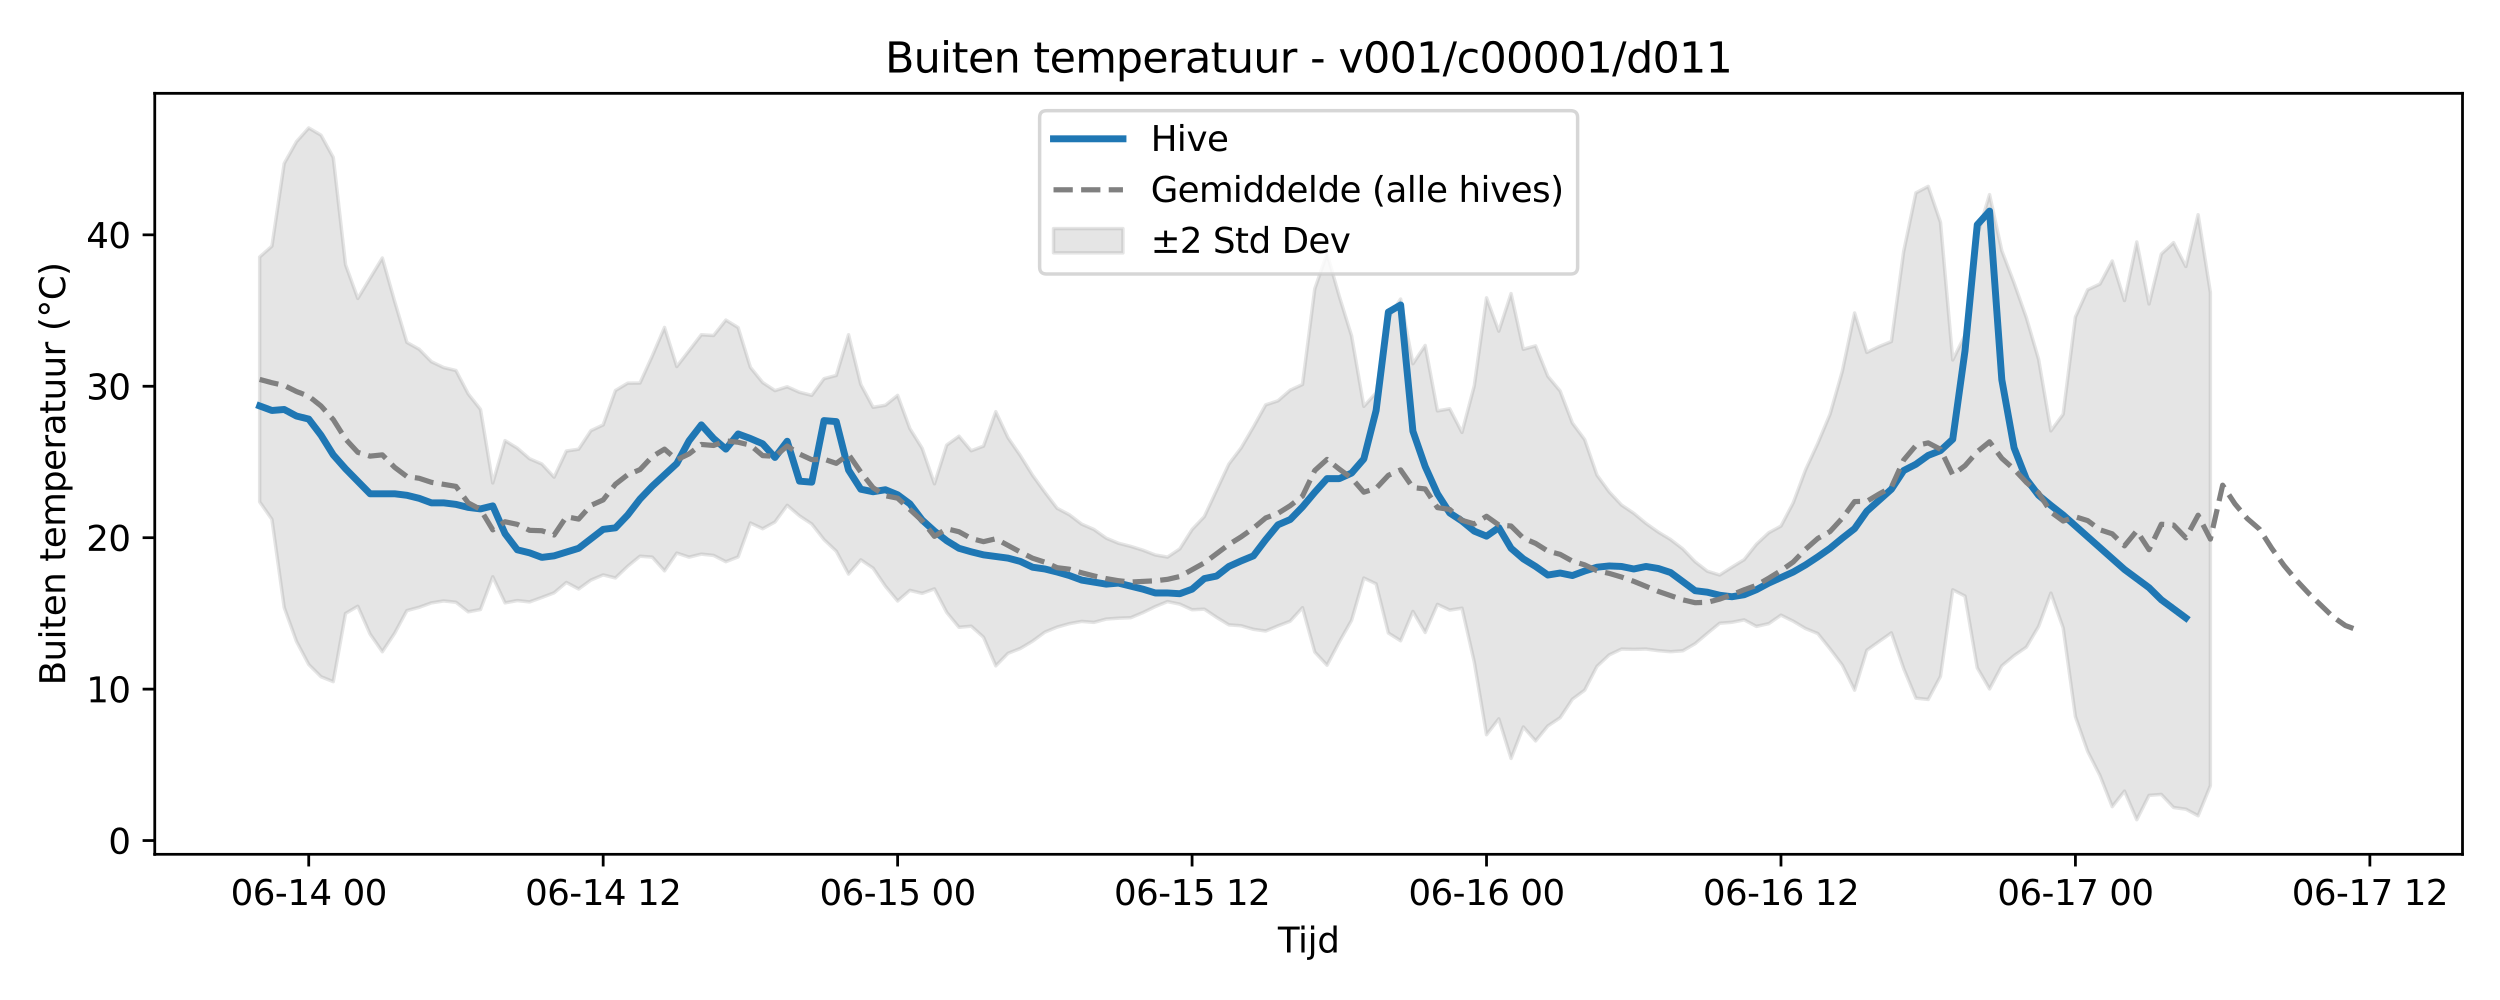 <?xml version="1.0" encoding="utf-8" standalone="no"?>
<!DOCTYPE svg PUBLIC "-//W3C//DTD SVG 1.1//EN"
  "http://www.w3.org/Graphics/SVG/1.1/DTD/svg11.dtd">
<svg xmlns:xlink="http://www.w3.org/1999/xlink" width="720pt" height="288pt" viewBox="0 0 720 288" xmlns="http://www.w3.org/2000/svg" version="1.1">
 <defs>
  <style type="text/css">*{stroke-linejoin: round; stroke-linecap: butt}</style>
 </defs>
 <g id="figure_1">
  <g id="patch_1">
   <path d="M 0 288 
L 720 288 
L 720 0 
L 0 0 
z
" style="fill: #ffffff"/>
  </g>
  <g id="axes_1">
   <g id="patch_2">
    <path d="M 44.57 246.04 
L 709.2 246.04 
L 709.2 26.88 
L 44.57 26.88 
z
" style="fill: #ffffff"/>
   </g>
   <g id="FillBetweenPolyCollection_1">
    <defs>
     <path id="m949ff7d2fa" d="M 74.78 -213.975 
L 74.78 -143.466 
L 78.314 -138.426 
L 81.847 -113.06 
L 85.381 -103.286 
L 88.914 -96.625 
L 92.447 -93.105 
L 95.981 -91.676 
L 99.514 -111.318 
L 103.048 -113.402 
L 106.581 -105.39 
L 110.114 -100.3 
L 113.648 -105.592 
L 117.181 -112.146 
L 120.714 -113.092 
L 124.248 -114.366 
L 127.781 -114.924 
L 131.315 -114.546 
L 134.848 -111.791 
L 138.381 -112.466 
L 141.915 -121.891 
L 145.448 -114.371 
L 148.982 -115.031 
L 152.515 -114.642 
L 156.048 -115.929 
L 159.582 -117.262 
L 163.115 -120.253 
L 166.649 -118.37 
L 170.182 -120.93 
L 173.715 -122.424 
L 177.249 -121.549 
L 180.782 -124.92 
L 184.315 -127.809 
L 187.849 -127.546 
L 191.382 -123.592 
L 194.916 -128.71 
L 198.449 -127.543 
L 201.982 -128.405 
L 205.516 -128.039 
L 209.049 -126.226 
L 212.583 -127.612 
L 216.116 -137.369 
L 219.649 -135.715 
L 223.183 -137.658 
L 226.716 -142.471 
L 230.249 -139.436 
L 233.783 -137.091 
L 237.316 -132.581 
L 240.85 -129.24 
L 244.383 -122.668 
L 247.916 -126.776 
L 251.45 -124.372 
L 254.983 -119.173 
L 258.517 -114.915 
L 262.05 -117.97 
L 265.583 -117.112 
L 269.117 -118.402 
L 272.65 -111.623 
L 276.183 -107.343 
L 279.717 -107.656 
L 283.25 -104.485 
L 286.784 -96.232 
L 290.317 -99.851 
L 293.85 -101.233 
L 297.384 -103.341 
L 300.917 -105.945 
L 304.451 -107.393 
L 307.984 -108.389 
L 311.517 -109.029 
L 315.051 -108.755 
L 318.584 -109.704 
L 322.118 -109.962 
L 325.651 -110.103 
L 329.184 -111.577 
L 332.718 -113.3 
L 336.251 -114.74 
L 339.784 -114.007 
L 343.318 -112.389 
L 346.851 -112.564 
L 350.385 -110.195 
L 353.918 -108.038 
L 357.451 -107.783 
L 360.985 -106.749 
L 364.518 -106.266 
L 368.052 -107.745 
L 371.585 -109.094 
L 375.118 -112.983 
L 378.652 -100.208 
L 382.185 -96.417 
L 385.718 -103.137 
L 389.252 -109.331 
L 392.785 -121.527 
L 396.319 -119.849 
L 399.852 -105.687 
L 403.385 -103.453 
L 406.919 -111.908 
L 410.452 -105.851 
L 413.986 -113.946 
L 417.519 -112.293 
L 421.052 -112.837 
L 424.586 -97.361 
L 428.119 -76.399 
L 431.652 -80.978 
L 435.186 -69.569 
L 438.719 -78.634 
L 442.253 -74.617 
L 445.786 -78.935 
L 449.319 -81.299 
L 452.853 -86.627 
L 456.386 -89.232 
L 459.92 -96.08 
L 463.453 -99.386 
L 466.986 -101.069 
L 470.52 -100.983 
L 474.053 -101.075 
L 477.587 -100.61 
L 481.12 -100.314 
L 484.653 -100.574 
L 488.187 -102.612 
L 491.72 -105.589 
L 495.253 -108.496 
L 498.787 -108.78 
L 502.32 -109.476 
L 505.854 -107.597 
L 509.387 -108.384 
L 512.92 -110.835 
L 516.454 -109.095 
L 519.987 -106.984 
L 523.521 -105.54 
L 527.054 -101.129 
L 530.587 -96.459 
L 534.121 -89.235 
L 537.654 -100.732 
L 541.187 -103.249 
L 544.721 -105.728 
L 548.254 -95.464 
L 551.788 -86.931 
L 555.321 -86.559 
L 558.854 -93.187 
L 562.388 -118.134 
L 565.921 -116.327 
L 569.455 -95.652 
L 572.988 -89.588 
L 576.521 -96.221 
L 580.055 -99.177 
L 583.588 -101.621 
L 587.121 -107.586 
L 590.655 -117.176 
L 594.188 -107.18 
L 597.722 -81.614 
L 601.255 -71.574 
L 604.788 -64.641 
L 608.322 -55.679 
L 611.855 -60.155 
L 615.389 -51.922 
L 618.922 -58.924 
L 622.455 -59.204 
L 625.989 -55.439 
L 629.522 -54.95 
L 633.056 -53.061 
L 636.589 -61.714 
L 636.589 -203.777 
L 636.589 -203.777 
L 633.056 -226.168 
L 629.522 -211.244 
L 625.989 -218.12 
L 622.455 -214.828 
L 618.922 -200.461 
L 615.389 -218.323 
L 611.855 -201.442 
L 608.322 -212.841 
L 604.788 -206.205 
L 601.255 -204.554 
L 597.722 -196.719 
L 594.188 -168.705 
L 590.655 -163.901 
L 587.121 -184.499 
L 583.588 -196.528 
L 580.055 -206.531 
L 576.521 -215.8 
L 572.988 -231.945 
L 569.455 -220.149 
L 565.921 -191.437 
L 562.388 -184.334 
L 558.854 -224.006 
L 555.321 -234.33 
L 551.788 -232.463 
L 548.254 -215.56 
L 544.721 -189.638 
L 541.187 -188.213 
L 537.654 -186.514 
L 534.121 -197.865 
L 530.587 -181.087 
L 527.054 -168.713 
L 523.521 -160.315 
L 519.987 -152.661 
L 516.454 -143.198 
L 512.92 -136.495 
L 509.387 -134.564 
L 505.854 -131.26 
L 502.32 -126.826 
L 498.787 -124.656 
L 495.253 -122.406 
L 491.72 -123.486 
L 488.187 -126.235 
L 484.653 -129.913 
L 481.12 -132.624 
L 477.587 -134.758 
L 474.053 -137.263 
L 470.52 -140.179 
L 466.986 -142.564 
L 463.453 -146.345 
L 459.92 -151.188 
L 456.386 -161.4 
L 452.853 -166.164 
L 449.319 -175.397 
L 445.786 -179.63 
L 442.253 -188.393 
L 438.719 -187.407 
L 435.186 -203.45 
L 431.652 -192.623 
L 428.119 -202.228 
L 424.586 -176.863 
L 421.052 -163.464 
L 417.519 -170.28 
L 413.986 -169.665 
L 410.452 -188.518 
L 406.919 -183.25 
L 403.385 -201.881 
L 399.852 -196.532 
L 396.319 -174.853 
L 392.785 -170.973 
L 389.252 -191.268 
L 385.718 -202.654 
L 382.185 -214.961 
L 378.652 -204.794 
L 375.118 -177.274 
L 371.585 -175.639 
L 368.052 -172.564 
L 364.518 -171.405 
L 360.985 -165.046 
L 357.451 -159.006 
L 353.918 -154.348 
L 350.385 -146.812 
L 346.851 -139.231 
L 343.318 -135.502 
L 339.784 -129.917 
L 336.251 -127.564 
L 332.718 -128.173 
L 329.184 -129.543 
L 325.651 -130.644 
L 322.118 -131.553 
L 318.584 -133.016 
L 315.051 -135.522 
L 311.517 -137.055 
L 307.984 -139.75 
L 304.451 -141.619 
L 300.917 -146.245 
L 297.384 -151.133 
L 293.85 -156.813 
L 290.317 -161.933 
L 286.784 -169.436 
L 283.25 -159.521 
L 279.717 -158.178 
L 276.183 -162.374 
L 272.65 -159.818 
L 269.117 -148.664 
L 265.583 -158.898 
L 262.05 -164.562 
L 258.517 -174.138 
L 254.983 -171.291 
L 251.45 -170.703 
L 247.916 -177.271 
L 244.383 -191.596 
L 240.85 -179.874 
L 237.316 -178.942 
L 233.783 -174.141 
L 230.249 -175.036 
L 226.716 -176.611 
L 223.183 -175.506 
L 219.649 -177.843 
L 216.116 -182.211 
L 212.583 -193.651 
L 209.049 -195.826 
L 205.516 -191.376 
L 201.982 -191.591 
L 198.449 -187.012 
L 194.916 -182.439 
L 191.382 -193.701 
L 187.849 -185.472 
L 184.315 -177.692 
L 180.782 -177.652 
L 177.249 -175.537 
L 173.715 -165.631 
L 170.182 -163.969 
L 166.649 -158.637 
L 163.115 -158.104 
L 159.582 -150.579 
L 156.048 -154.37 
L 152.515 -155.886 
L 148.982 -158.944 
L 145.448 -161.1 
L 141.915 -148.906 
L 138.381 -170.107 
L 134.848 -174.562 
L 131.315 -181.298 
L 127.781 -182.145 
L 124.248 -183.825 
L 120.714 -187.424 
L 117.181 -189.388 
L 113.648 -201.237 
L 110.114 -213.698 
L 106.581 -207.878 
L 103.048 -202.049 
L 99.514 -211.79 
L 95.981 -242.65 
L 92.447 -249.072 
L 88.914 -251.158 
L 85.381 -247.197 
L 81.847 -240.912 
L 78.314 -217.125 
L 74.78 -213.975 
z
" style="stroke: #808080; stroke-opacity: 0.2"/>
    </defs>
    <g clip-path="url(#p1e2f0cadd8)">
     <use xlink:href="#m949ff7d2fa" x="0" y="288" style="fill: #808080; fill-opacity: 0.2; stroke: #808080; stroke-opacity: 0.2"/>
    </g>
   </g>
   <g id="matplotlib.axis_1">
    <g id="xtick_1">
     <g id="line2d_1">
      <defs>
       <path id="m4bfdae85d5" d="M 0 0 
L 0 3.5 
" style="stroke: #000000; stroke-width: 0.8"/>
      </defs>
      <g>
       <use xlink:href="#m4bfdae85d5" x="88.914" y="246.04" style="stroke: #000000; stroke-width: 0.8"/>
      </g>
     </g>
     <g id="text_1">
      <!-- 06-14 00 -->
      <g transform="translate(66.434 260.638) scale(0.1 -0.1)">
       <defs>
        <path id="DejaVuSans-30" d="M 2034 4250 
Q 1547 4250 1301 3770 
Q 1056 3291 1056 2328 
Q 1056 1369 1301 889 
Q 1547 409 2034 409 
Q 2525 409 2770 889 
Q 3016 1369 3016 2328 
Q 3016 3291 2770 3770 
Q 2525 4250 2034 4250 
z
M 2034 4750 
Q 2819 4750 3233 4129 
Q 3647 3509 3647 2328 
Q 3647 1150 3233 529 
Q 2819 -91 2034 -91 
Q 1250 -91 836 529 
Q 422 1150 422 2328 
Q 422 3509 836 4129 
Q 1250 4750 2034 4750 
z
" transform="scale(0.016)"/>
        <path id="DejaVuSans-36" d="M 2113 2584 
Q 1688 2584 1439 2293 
Q 1191 2003 1191 1497 
Q 1191 994 1439 701 
Q 1688 409 2113 409 
Q 2538 409 2786 701 
Q 3034 994 3034 1497 
Q 3034 2003 2786 2293 
Q 2538 2584 2113 2584 
z
M 3366 4563 
L 3366 3988 
Q 3128 4100 2886 4159 
Q 2644 4219 2406 4219 
Q 1781 4219 1451 3797 
Q 1122 3375 1075 2522 
Q 1259 2794 1537 2939 
Q 1816 3084 2150 3084 
Q 2853 3084 3261 2657 
Q 3669 2231 3669 1497 
Q 3669 778 3244 343 
Q 2819 -91 2113 -91 
Q 1303 -91 875 529 
Q 447 1150 447 2328 
Q 447 3434 972 4092 
Q 1497 4750 2381 4750 
Q 2619 4750 2861 4703 
Q 3103 4656 3366 4563 
z
" transform="scale(0.016)"/>
        <path id="DejaVuSans-2d" d="M 313 2009 
L 1997 2009 
L 1997 1497 
L 313 1497 
L 313 2009 
z
" transform="scale(0.016)"/>
        <path id="DejaVuSans-31" d="M 794 531 
L 1825 531 
L 1825 4091 
L 703 3866 
L 703 4441 
L 1819 4666 
L 2450 4666 
L 2450 531 
L 3481 531 
L 3481 0 
L 794 0 
L 794 531 
z
" transform="scale(0.016)"/>
        <path id="DejaVuSans-34" d="M 2419 4116 
L 825 1625 
L 2419 1625 
L 2419 4116 
z
M 2253 4666 
L 3047 4666 
L 3047 1625 
L 3713 1625 
L 3713 1100 
L 3047 1100 
L 3047 0 
L 2419 0 
L 2419 1100 
L 313 1100 
L 313 1709 
L 2253 4666 
z
" transform="scale(0.016)"/>
        <path id="DejaVuSans-20" transform="scale(0.016)"/>
       </defs>
       <use xlink:href="#DejaVuSans-30"/>
       <use xlink:href="#DejaVuSans-36" transform="translate(63.623 0)"/>
       <use xlink:href="#DejaVuSans-2d" transform="translate(127.246 0)"/>
       <use xlink:href="#DejaVuSans-31" transform="translate(163.33 0)"/>
       <use xlink:href="#DejaVuSans-34" transform="translate(226.953 0)"/>
       <use xlink:href="#DejaVuSans-20" transform="translate(290.576 0)"/>
       <use xlink:href="#DejaVuSans-30" transform="translate(322.363 0)"/>
       <use xlink:href="#DejaVuSans-30" transform="translate(385.986 0)"/>
      </g>
     </g>
    </g>
    <g id="xtick_2">
     <g id="line2d_2">
      <g>
       <use xlink:href="#m4bfdae85d5" x="173.715" y="246.04" style="stroke: #000000; stroke-width: 0.8"/>
      </g>
     </g>
     <g id="text_2">
      <!-- 06-14 12 -->
      <g transform="translate(151.235 260.638) scale(0.1 -0.1)">
       <defs>
        <path id="DejaVuSans-32" d="M 1228 531 
L 3431 531 
L 3431 0 
L 469 0 
L 469 531 
Q 828 903 1448 1529 
Q 2069 2156 2228 2338 
Q 2531 2678 2651 2914 
Q 2772 3150 2772 3378 
Q 2772 3750 2511 3984 
Q 2250 4219 1831 4219 
Q 1534 4219 1204 4116 
Q 875 4013 500 3803 
L 500 4441 
Q 881 4594 1212 4672 
Q 1544 4750 1819 4750 
Q 2544 4750 2975 4387 
Q 3406 4025 3406 3419 
Q 3406 3131 3298 2873 
Q 3191 2616 2906 2266 
Q 2828 2175 2409 1742 
Q 1991 1309 1228 531 
z
" transform="scale(0.016)"/>
       </defs>
       <use xlink:href="#DejaVuSans-30"/>
       <use xlink:href="#DejaVuSans-36" transform="translate(63.623 0)"/>
       <use xlink:href="#DejaVuSans-2d" transform="translate(127.246 0)"/>
       <use xlink:href="#DejaVuSans-31" transform="translate(163.33 0)"/>
       <use xlink:href="#DejaVuSans-34" transform="translate(226.953 0)"/>
       <use xlink:href="#DejaVuSans-20" transform="translate(290.576 0)"/>
       <use xlink:href="#DejaVuSans-31" transform="translate(322.363 0)"/>
       <use xlink:href="#DejaVuSans-32" transform="translate(385.986 0)"/>
      </g>
     </g>
    </g>
    <g id="xtick_3">
     <g id="line2d_3">
      <g>
       <use xlink:href="#m4bfdae85d5" x="258.517" y="246.04" style="stroke: #000000; stroke-width: 0.8"/>
      </g>
     </g>
     <g id="text_3">
      <!-- 06-15 00 -->
      <g transform="translate(236.036 260.638) scale(0.1 -0.1)">
       <defs>
        <path id="DejaVuSans-35" d="M 691 4666 
L 3169 4666 
L 3169 4134 
L 1269 4134 
L 1269 2991 
Q 1406 3038 1543 3061 
Q 1681 3084 1819 3084 
Q 2600 3084 3056 2656 
Q 3513 2228 3513 1497 
Q 3513 744 3044 326 
Q 2575 -91 1722 -91 
Q 1428 -91 1123 -41 
Q 819 9 494 109 
L 494 744 
Q 775 591 1075 516 
Q 1375 441 1709 441 
Q 2250 441 2565 725 
Q 2881 1009 2881 1497 
Q 2881 1984 2565 2268 
Q 2250 2553 1709 2553 
Q 1456 2553 1204 2497 
Q 953 2441 691 2322 
L 691 4666 
z
" transform="scale(0.016)"/>
       </defs>
       <use xlink:href="#DejaVuSans-30"/>
       <use xlink:href="#DejaVuSans-36" transform="translate(63.623 0)"/>
       <use xlink:href="#DejaVuSans-2d" transform="translate(127.246 0)"/>
       <use xlink:href="#DejaVuSans-31" transform="translate(163.33 0)"/>
       <use xlink:href="#DejaVuSans-35" transform="translate(226.953 0)"/>
       <use xlink:href="#DejaVuSans-20" transform="translate(290.576 0)"/>
       <use xlink:href="#DejaVuSans-30" transform="translate(322.363 0)"/>
       <use xlink:href="#DejaVuSans-30" transform="translate(385.986 0)"/>
      </g>
     </g>
    </g>
    <g id="xtick_4">
     <g id="line2d_4">
      <g>
       <use xlink:href="#m4bfdae85d5" x="343.318" y="246.04" style="stroke: #000000; stroke-width: 0.8"/>
      </g>
     </g>
     <g id="text_4">
      <!-- 06-15 12 -->
      <g transform="translate(320.837 260.638) scale(0.1 -0.1)">
       <use xlink:href="#DejaVuSans-30"/>
       <use xlink:href="#DejaVuSans-36" transform="translate(63.623 0)"/>
       <use xlink:href="#DejaVuSans-2d" transform="translate(127.246 0)"/>
       <use xlink:href="#DejaVuSans-31" transform="translate(163.33 0)"/>
       <use xlink:href="#DejaVuSans-35" transform="translate(226.953 0)"/>
       <use xlink:href="#DejaVuSans-20" transform="translate(290.576 0)"/>
       <use xlink:href="#DejaVuSans-31" transform="translate(322.363 0)"/>
       <use xlink:href="#DejaVuSans-32" transform="translate(385.986 0)"/>
      </g>
     </g>
    </g>
    <g id="xtick_5">
     <g id="line2d_5">
      <g>
       <use xlink:href="#m4bfdae85d5" x="428.119" y="246.04" style="stroke: #000000; stroke-width: 0.8"/>
      </g>
     </g>
     <g id="text_5">
      <!-- 06-16 00 -->
      <g transform="translate(405.639 260.638) scale(0.1 -0.1)">
       <use xlink:href="#DejaVuSans-30"/>
       <use xlink:href="#DejaVuSans-36" transform="translate(63.623 0)"/>
       <use xlink:href="#DejaVuSans-2d" transform="translate(127.246 0)"/>
       <use xlink:href="#DejaVuSans-31" transform="translate(163.33 0)"/>
       <use xlink:href="#DejaVuSans-36" transform="translate(226.953 0)"/>
       <use xlink:href="#DejaVuSans-20" transform="translate(290.576 0)"/>
       <use xlink:href="#DejaVuSans-30" transform="translate(322.363 0)"/>
       <use xlink:href="#DejaVuSans-30" transform="translate(385.986 0)"/>
      </g>
     </g>
    </g>
    <g id="xtick_6">
     <g id="line2d_6">
      <g>
       <use xlink:href="#m4bfdae85d5" x="512.92" y="246.04" style="stroke: #000000; stroke-width: 0.8"/>
      </g>
     </g>
     <g id="text_6">
      <!-- 06-16 12 -->
      <g transform="translate(490.44 260.638) scale(0.1 -0.1)">
       <use xlink:href="#DejaVuSans-30"/>
       <use xlink:href="#DejaVuSans-36" transform="translate(63.623 0)"/>
       <use xlink:href="#DejaVuSans-2d" transform="translate(127.246 0)"/>
       <use xlink:href="#DejaVuSans-31" transform="translate(163.33 0)"/>
       <use xlink:href="#DejaVuSans-36" transform="translate(226.953 0)"/>
       <use xlink:href="#DejaVuSans-20" transform="translate(290.576 0)"/>
       <use xlink:href="#DejaVuSans-31" transform="translate(322.363 0)"/>
       <use xlink:href="#DejaVuSans-32" transform="translate(385.986 0)"/>
      </g>
     </g>
    </g>
    <g id="xtick_7">
     <g id="line2d_7">
      <g>
       <use xlink:href="#m4bfdae85d5" x="597.722" y="246.04" style="stroke: #000000; stroke-width: 0.8"/>
      </g>
     </g>
     <g id="text_7">
      <!-- 06-17 00 -->
      <g transform="translate(575.241 260.638) scale(0.1 -0.1)">
       <defs>
        <path id="DejaVuSans-37" d="M 525 4666 
L 3525 4666 
L 3525 4397 
L 1831 0 
L 1172 0 
L 2766 4134 
L 525 4134 
L 525 4666 
z
" transform="scale(0.016)"/>
       </defs>
       <use xlink:href="#DejaVuSans-30"/>
       <use xlink:href="#DejaVuSans-36" transform="translate(63.623 0)"/>
       <use xlink:href="#DejaVuSans-2d" transform="translate(127.246 0)"/>
       <use xlink:href="#DejaVuSans-31" transform="translate(163.33 0)"/>
       <use xlink:href="#DejaVuSans-37" transform="translate(226.953 0)"/>
       <use xlink:href="#DejaVuSans-20" transform="translate(290.576 0)"/>
       <use xlink:href="#DejaVuSans-30" transform="translate(322.363 0)"/>
       <use xlink:href="#DejaVuSans-30" transform="translate(385.986 0)"/>
      </g>
     </g>
    </g>
    <g id="xtick_8">
     <g id="line2d_8">
      <g>
       <use xlink:href="#m4bfdae85d5" x="682.523" y="246.04" style="stroke: #000000; stroke-width: 0.8"/>
      </g>
     </g>
     <g id="text_8">
      <!-- 06-17 12 -->
      <g transform="translate(660.042 260.638) scale(0.1 -0.1)">
       <use xlink:href="#DejaVuSans-30"/>
       <use xlink:href="#DejaVuSans-36" transform="translate(63.623 0)"/>
       <use xlink:href="#DejaVuSans-2d" transform="translate(127.246 0)"/>
       <use xlink:href="#DejaVuSans-31" transform="translate(163.33 0)"/>
       <use xlink:href="#DejaVuSans-37" transform="translate(226.953 0)"/>
       <use xlink:href="#DejaVuSans-20" transform="translate(290.576 0)"/>
       <use xlink:href="#DejaVuSans-31" transform="translate(322.363 0)"/>
       <use xlink:href="#DejaVuSans-32" transform="translate(385.986 0)"/>
      </g>
     </g>
    </g>
    <g id="text_9">
     <!-- Tijd -->
     <g transform="translate(368.035 274.317) scale(0.1 -0.1)">
      <defs>
       <path id="DejaVuSans-54" d="M -19 4666 
L 3928 4666 
L 3928 4134 
L 2272 4134 
L 2272 0 
L 1638 0 
L 1638 4134 
L -19 4134 
L -19 4666 
z
" transform="scale(0.016)"/>
       <path id="DejaVuSans-69" d="M 603 3500 
L 1178 3500 
L 1178 0 
L 603 0 
L 603 3500 
z
M 603 4863 
L 1178 4863 
L 1178 4134 
L 603 4134 
L 603 4863 
z
" transform="scale(0.016)"/>
       <path id="DejaVuSans-6a" d="M 603 3500 
L 1178 3500 
L 1178 -63 
Q 1178 -731 923 -1031 
Q 669 -1331 103 -1331 
L -116 -1331 
L -116 -844 
L 38 -844 
Q 366 -844 484 -692 
Q 603 -541 603 -63 
L 603 3500 
z
M 603 4863 
L 1178 4863 
L 1178 4134 
L 603 4134 
L 603 4863 
z
" transform="scale(0.016)"/>
       <path id="DejaVuSans-64" d="M 2906 2969 
L 2906 4863 
L 3481 4863 
L 3481 0 
L 2906 0 
L 2906 525 
Q 2725 213 2448 61 
Q 2172 -91 1784 -91 
Q 1150 -91 751 415 
Q 353 922 353 1747 
Q 353 2572 751 3078 
Q 1150 3584 1784 3584 
Q 2172 3584 2448 3432 
Q 2725 3281 2906 2969 
z
M 947 1747 
Q 947 1113 1208 752 
Q 1469 391 1925 391 
Q 2381 391 2643 752 
Q 2906 1113 2906 1747 
Q 2906 2381 2643 2742 
Q 2381 3103 1925 3103 
Q 1469 3103 1208 2742 
Q 947 2381 947 1747 
z
" transform="scale(0.016)"/>
      </defs>
      <use xlink:href="#DejaVuSans-54"/>
      <use xlink:href="#DejaVuSans-69" transform="translate(57.959 0)"/>
      <use xlink:href="#DejaVuSans-6a" transform="translate(85.742 0)"/>
      <use xlink:href="#DejaVuSans-64" transform="translate(113.525 0)"/>
     </g>
    </g>
   </g>
   <g id="matplotlib.axis_2">
    <g id="ytick_1">
     <g id="line2d_9">
      <defs>
       <path id="m7e66b03022" d="M 0 0 
L -3.5 0 
" style="stroke: #000000; stroke-width: 0.8"/>
      </defs>
      <g>
       <use xlink:href="#m7e66b03022" x="44.57" y="242.079" style="stroke: #000000; stroke-width: 0.8"/>
      </g>
     </g>
     <g id="text_10">
      <!-- 0 -->
      <g transform="translate(31.207 245.879) scale(0.1 -0.1)">
       <use xlink:href="#DejaVuSans-30"/>
      </g>
     </g>
    </g>
    <g id="ytick_2">
     <g id="line2d_10">
      <g>
       <use xlink:href="#m7e66b03022" x="44.57" y="198.467" style="stroke: #000000; stroke-width: 0.8"/>
      </g>
     </g>
     <g id="text_11">
      <!-- 10 -->
      <g transform="translate(24.845 202.266) scale(0.1 -0.1)">
       <use xlink:href="#DejaVuSans-31"/>
       <use xlink:href="#DejaVuSans-30" transform="translate(63.623 0)"/>
      </g>
     </g>
    </g>
    <g id="ytick_3">
     <g id="line2d_11">
      <g>
       <use xlink:href="#m7e66b03022" x="44.57" y="154.855" style="stroke: #000000; stroke-width: 0.8"/>
      </g>
     </g>
     <g id="text_12">
      <!-- 20 -->
      <g transform="translate(24.845 158.654) scale(0.1 -0.1)">
       <use xlink:href="#DejaVuSans-32"/>
       <use xlink:href="#DejaVuSans-30" transform="translate(63.623 0)"/>
      </g>
     </g>
    </g>
    <g id="ytick_4">
     <g id="line2d_12">
      <g>
       <use xlink:href="#m7e66b03022" x="44.57" y="111.242" style="stroke: #000000; stroke-width: 0.8"/>
      </g>
     </g>
     <g id="text_13">
      <!-- 30 -->
      <g transform="translate(24.845 115.041) scale(0.1 -0.1)">
       <defs>
        <path id="DejaVuSans-33" d="M 2597 2516 
Q 3050 2419 3304 2112 
Q 3559 1806 3559 1356 
Q 3559 666 3084 287 
Q 2609 -91 1734 -91 
Q 1441 -91 1130 -33 
Q 819 25 488 141 
L 488 750 
Q 750 597 1062 519 
Q 1375 441 1716 441 
Q 2309 441 2620 675 
Q 2931 909 2931 1356 
Q 2931 1769 2642 2001 
Q 2353 2234 1838 2234 
L 1294 2234 
L 1294 2753 
L 1863 2753 
Q 2328 2753 2575 2939 
Q 2822 3125 2822 3475 
Q 2822 3834 2567 4026 
Q 2313 4219 1838 4219 
Q 1578 4219 1281 4162 
Q 984 4106 628 3988 
L 628 4550 
Q 988 4650 1302 4700 
Q 1616 4750 1894 4750 
Q 2613 4750 3031 4423 
Q 3450 4097 3450 3541 
Q 3450 3153 3228 2886 
Q 3006 2619 2597 2516 
z
" transform="scale(0.016)"/>
       </defs>
       <use xlink:href="#DejaVuSans-33"/>
       <use xlink:href="#DejaVuSans-30" transform="translate(63.623 0)"/>
      </g>
     </g>
    </g>
    <g id="ytick_5">
     <g id="line2d_13">
      <g>
       <use xlink:href="#m7e66b03022" x="44.57" y="67.63" style="stroke: #000000; stroke-width: 0.8"/>
      </g>
     </g>
     <g id="text_14">
      <!-- 40 -->
      <g transform="translate(24.845 71.429) scale(0.1 -0.1)">
       <use xlink:href="#DejaVuSans-34"/>
       <use xlink:href="#DejaVuSans-30" transform="translate(63.623 0)"/>
      </g>
     </g>
    </g>
    <g id="text_15">
     <!-- Buiten temperatuur (°C) -->
     <g transform="translate(18.765 197.355) rotate(-90) scale(0.1 -0.1)">
      <defs>
       <path id="DejaVuSans-42" d="M 1259 2228 
L 1259 519 
L 2272 519 
Q 2781 519 3026 730 
Q 3272 941 3272 1375 
Q 3272 1813 3026 2020 
Q 2781 2228 2272 2228 
L 1259 2228 
z
M 1259 4147 
L 1259 2741 
L 2194 2741 
Q 2656 2741 2882 2914 
Q 3109 3088 3109 3444 
Q 3109 3797 2882 3972 
Q 2656 4147 2194 4147 
L 1259 4147 
z
M 628 4666 
L 2241 4666 
Q 2963 4666 3353 4366 
Q 3744 4066 3744 3513 
Q 3744 3084 3544 2831 
Q 3344 2578 2956 2516 
Q 3422 2416 3680 2098 
Q 3938 1781 3938 1306 
Q 3938 681 3513 340 
Q 3088 0 2303 0 
L 628 0 
L 628 4666 
z
" transform="scale(0.016)"/>
       <path id="DejaVuSans-75" d="M 544 1381 
L 544 3500 
L 1119 3500 
L 1119 1403 
Q 1119 906 1312 657 
Q 1506 409 1894 409 
Q 2359 409 2629 706 
Q 2900 1003 2900 1516 
L 2900 3500 
L 3475 3500 
L 3475 0 
L 2900 0 
L 2900 538 
Q 2691 219 2414 64 
Q 2138 -91 1772 -91 
Q 1169 -91 856 284 
Q 544 659 544 1381 
z
M 1991 3584 
L 1991 3584 
z
" transform="scale(0.016)"/>
       <path id="DejaVuSans-74" d="M 1172 4494 
L 1172 3500 
L 2356 3500 
L 2356 3053 
L 1172 3053 
L 1172 1153 
Q 1172 725 1289 603 
Q 1406 481 1766 481 
L 2356 481 
L 2356 0 
L 1766 0 
Q 1100 0 847 248 
Q 594 497 594 1153 
L 594 3053 
L 172 3053 
L 172 3500 
L 594 3500 
L 594 4494 
L 1172 4494 
z
" transform="scale(0.016)"/>
       <path id="DejaVuSans-65" d="M 3597 1894 
L 3597 1613 
L 953 1613 
Q 991 1019 1311 708 
Q 1631 397 2203 397 
Q 2534 397 2845 478 
Q 3156 559 3463 722 
L 3463 178 
Q 3153 47 2828 -22 
Q 2503 -91 2169 -91 
Q 1331 -91 842 396 
Q 353 884 353 1716 
Q 353 2575 817 3079 
Q 1281 3584 2069 3584 
Q 2775 3584 3186 3129 
Q 3597 2675 3597 1894 
z
M 3022 2063 
Q 3016 2534 2758 2815 
Q 2500 3097 2075 3097 
Q 1594 3097 1305 2825 
Q 1016 2553 972 2059 
L 3022 2063 
z
" transform="scale(0.016)"/>
       <path id="DejaVuSans-6e" d="M 3513 2113 
L 3513 0 
L 2938 0 
L 2938 2094 
Q 2938 2591 2744 2837 
Q 2550 3084 2163 3084 
Q 1697 3084 1428 2787 
Q 1159 2491 1159 1978 
L 1159 0 
L 581 0 
L 581 3500 
L 1159 3500 
L 1159 2956 
Q 1366 3272 1645 3428 
Q 1925 3584 2291 3584 
Q 2894 3584 3203 3211 
Q 3513 2838 3513 2113 
z
" transform="scale(0.016)"/>
       <path id="DejaVuSans-6d" d="M 3328 2828 
Q 3544 3216 3844 3400 
Q 4144 3584 4550 3584 
Q 5097 3584 5394 3201 
Q 5691 2819 5691 2113 
L 5691 0 
L 5113 0 
L 5113 2094 
Q 5113 2597 4934 2840 
Q 4756 3084 4391 3084 
Q 3944 3084 3684 2787 
Q 3425 2491 3425 1978 
L 3425 0 
L 2847 0 
L 2847 2094 
Q 2847 2600 2669 2842 
Q 2491 3084 2119 3084 
Q 1678 3084 1418 2786 
Q 1159 2488 1159 1978 
L 1159 0 
L 581 0 
L 581 3500 
L 1159 3500 
L 1159 2956 
Q 1356 3278 1631 3431 
Q 1906 3584 2284 3584 
Q 2666 3584 2933 3390 
Q 3200 3197 3328 2828 
z
" transform="scale(0.016)"/>
       <path id="DejaVuSans-70" d="M 1159 525 
L 1159 -1331 
L 581 -1331 
L 581 3500 
L 1159 3500 
L 1159 2969 
Q 1341 3281 1617 3432 
Q 1894 3584 2278 3584 
Q 2916 3584 3314 3078 
Q 3713 2572 3713 1747 
Q 3713 922 3314 415 
Q 2916 -91 2278 -91 
Q 1894 -91 1617 61 
Q 1341 213 1159 525 
z
M 3116 1747 
Q 3116 2381 2855 2742 
Q 2594 3103 2138 3103 
Q 1681 3103 1420 2742 
Q 1159 2381 1159 1747 
Q 1159 1113 1420 752 
Q 1681 391 2138 391 
Q 2594 391 2855 752 
Q 3116 1113 3116 1747 
z
" transform="scale(0.016)"/>
       <path id="DejaVuSans-72" d="M 2631 2963 
Q 2534 3019 2420 3045 
Q 2306 3072 2169 3072 
Q 1681 3072 1420 2755 
Q 1159 2438 1159 1844 
L 1159 0 
L 581 0 
L 581 3500 
L 1159 3500 
L 1159 2956 
Q 1341 3275 1631 3429 
Q 1922 3584 2338 3584 
Q 2397 3584 2469 3576 
Q 2541 3569 2628 3553 
L 2631 2963 
z
" transform="scale(0.016)"/>
       <path id="DejaVuSans-61" d="M 2194 1759 
Q 1497 1759 1228 1600 
Q 959 1441 959 1056 
Q 959 750 1161 570 
Q 1363 391 1709 391 
Q 2188 391 2477 730 
Q 2766 1069 2766 1631 
L 2766 1759 
L 2194 1759 
z
M 3341 1997 
L 3341 0 
L 2766 0 
L 2766 531 
Q 2569 213 2275 61 
Q 1981 -91 1556 -91 
Q 1019 -91 701 211 
Q 384 513 384 1019 
Q 384 1609 779 1909 
Q 1175 2209 1959 2209 
L 2766 2209 
L 2766 2266 
Q 2766 2663 2505 2880 
Q 2244 3097 1772 3097 
Q 1472 3097 1187 3025 
Q 903 2953 641 2809 
L 641 3341 
Q 956 3463 1253 3523 
Q 1550 3584 1831 3584 
Q 2591 3584 2966 3190 
Q 3341 2797 3341 1997 
z
" transform="scale(0.016)"/>
       <path id="DejaVuSans-28" d="M 1984 4856 
Q 1566 4138 1362 3434 
Q 1159 2731 1159 2009 
Q 1159 1288 1364 580 
Q 1569 -128 1984 -844 
L 1484 -844 
Q 1016 -109 783 600 
Q 550 1309 550 2009 
Q 550 2706 781 3412 
Q 1013 4119 1484 4856 
L 1984 4856 
z
" transform="scale(0.016)"/>
       <path id="DejaVuSans-b0" d="M 1600 4347 
Q 1350 4347 1178 4173 
Q 1006 4000 1006 3750 
Q 1006 3503 1178 3333 
Q 1350 3163 1600 3163 
Q 1850 3163 2022 3333 
Q 2194 3503 2194 3750 
Q 2194 3997 2020 4172 
Q 1847 4347 1600 4347 
z
M 1600 4750 
Q 1800 4750 1984 4673 
Q 2169 4597 2303 4453 
Q 2447 4313 2519 4134 
Q 2591 3956 2591 3750 
Q 2591 3338 2302 3052 
Q 2013 2766 1594 2766 
Q 1172 2766 890 3047 
Q 609 3328 609 3750 
Q 609 4169 896 4459 
Q 1184 4750 1600 4750 
z
" transform="scale(0.016)"/>
       <path id="DejaVuSans-43" d="M 4122 4306 
L 4122 3641 
Q 3803 3938 3442 4084 
Q 3081 4231 2675 4231 
Q 1875 4231 1450 3742 
Q 1025 3253 1025 2328 
Q 1025 1406 1450 917 
Q 1875 428 2675 428 
Q 3081 428 3442 575 
Q 3803 722 4122 1019 
L 4122 359 
Q 3791 134 3420 21 
Q 3050 -91 2638 -91 
Q 1578 -91 968 557 
Q 359 1206 359 2328 
Q 359 3453 968 4101 
Q 1578 4750 2638 4750 
Q 3056 4750 3426 4639 
Q 3797 4528 4122 4306 
z
" transform="scale(0.016)"/>
       <path id="DejaVuSans-29" d="M 513 4856 
L 1013 4856 
Q 1481 4119 1714 3412 
Q 1947 2706 1947 2009 
Q 1947 1309 1714 600 
Q 1481 -109 1013 -844 
L 513 -844 
Q 928 -128 1133 580 
Q 1338 1288 1338 2009 
Q 1338 2731 1133 3434 
Q 928 4138 513 4856 
z
" transform="scale(0.016)"/>
      </defs>
      <use xlink:href="#DejaVuSans-42"/>
      <use xlink:href="#DejaVuSans-75" transform="translate(68.604 0)"/>
      <use xlink:href="#DejaVuSans-69" transform="translate(131.982 0)"/>
      <use xlink:href="#DejaVuSans-74" transform="translate(159.766 0)"/>
      <use xlink:href="#DejaVuSans-65" transform="translate(198.975 0)"/>
      <use xlink:href="#DejaVuSans-6e" transform="translate(260.498 0)"/>
      <use xlink:href="#DejaVuSans-20" transform="translate(323.877 0)"/>
      <use xlink:href="#DejaVuSans-74" transform="translate(355.664 0)"/>
      <use xlink:href="#DejaVuSans-65" transform="translate(394.873 0)"/>
      <use xlink:href="#DejaVuSans-6d" transform="translate(456.396 0)"/>
      <use xlink:href="#DejaVuSans-70" transform="translate(553.809 0)"/>
      <use xlink:href="#DejaVuSans-65" transform="translate(617.285 0)"/>
      <use xlink:href="#DejaVuSans-72" transform="translate(678.809 0)"/>
      <use xlink:href="#DejaVuSans-61" transform="translate(719.922 0)"/>
      <use xlink:href="#DejaVuSans-74" transform="translate(781.201 0)"/>
      <use xlink:href="#DejaVuSans-75" transform="translate(820.41 0)"/>
      <use xlink:href="#DejaVuSans-75" transform="translate(883.789 0)"/>
      <use xlink:href="#DejaVuSans-72" transform="translate(947.168 0)"/>
      <use xlink:href="#DejaVuSans-20" transform="translate(988.281 0)"/>
      <use xlink:href="#DejaVuSans-28" transform="translate(1020.068 0)"/>
      <use xlink:href="#DejaVuSans-b0" transform="translate(1059.082 0)"/>
      <use xlink:href="#DejaVuSans-43" transform="translate(1109.082 0)"/>
      <use xlink:href="#DejaVuSans-29" transform="translate(1178.906 0)"/>
     </g>
    </g>
   </g>
   <g id="line2d_14">
    <path d="M 74.78 116.912 
L 78.314 118.22 
L 81.847 117.929 
L 85.381 119.819 
L 88.914 120.692 
L 92.447 125.344 
L 95.981 131.013 
L 99.514 135.011 
L 106.581 142.207 
L 113.648 142.207 
L 117.181 142.643 
L 120.714 143.515 
L 124.248 144.824 
L 127.781 144.824 
L 131.315 145.26 
L 134.848 146.132 
L 138.381 146.568 
L 141.915 145.696 
L 145.448 153.692 
L 148.982 158.344 
L 152.515 159.216 
L 156.048 160.524 
L 159.582 160.088 
L 166.649 157.907 
L 173.715 152.456 
L 177.249 152.02 
L 180.782 148.313 
L 184.315 143.733 
L 187.849 140.026 
L 194.916 133.485 
L 198.449 126.943 
L 201.982 122.363 
L 205.516 126.288 
L 209.049 129.341 
L 212.583 124.98 
L 216.116 126.288 
L 219.649 127.815 
L 223.183 131.74 
L 226.716 127.088 
L 230.249 138.573 
L 233.783 138.863 
L 237.316 121.128 
L 240.85 121.418 
L 244.383 135.374 
L 247.916 140.899 
L 251.45 141.626 
L 254.983 141.044 
L 258.517 142.498 
L 262.05 145.114 
L 265.583 149.766 
L 269.117 152.965 
L 272.65 155.727 
L 276.183 157.907 
L 279.717 158.925 
L 283.25 159.797 
L 290.317 160.742 
L 293.85 161.687 
L 297.384 163.359 
L 300.917 163.868 
L 304.451 164.74 
L 307.984 165.758 
L 311.517 167.066 
L 318.584 168.229 
L 322.118 167.938 
L 329.184 169.683 
L 332.718 170.773 
L 336.251 170.773 
L 339.784 170.991 
L 343.318 169.683 
L 346.851 166.63 
L 350.385 165.903 
L 353.918 163.141 
L 357.451 161.542 
L 360.985 160.088 
L 364.518 155.436 
L 368.052 151.148 
L 371.585 149.621 
L 375.118 145.987 
L 378.652 141.771 
L 382.185 137.846 
L 385.718 137.846 
L 389.252 136.247 
L 392.785 132.176 
L 396.319 118.22 
L 399.852 89.872 
L 403.385 87.837 
L 406.919 124.181 
L 410.452 134.357 
L 413.986 142.207 
L 417.519 147.731 
L 421.052 150.057 
L 424.586 152.965 
L 428.119 154.418 
L 431.652 151.947 
L 435.186 157.907 
L 438.719 160.96 
L 442.253 163.141 
L 445.786 165.612 
L 449.319 165.031 
L 452.853 165.758 
L 456.386 164.449 
L 459.92 163.359 
L 463.453 162.996 
L 466.986 163.141 
L 470.52 163.868 
L 474.053 163.141 
L 477.587 163.722 
L 481.12 164.885 
L 488.187 170.119 
L 491.72 170.555 
L 495.253 171.427 
L 498.787 171.863 
L 502.32 171.282 
L 505.854 169.828 
L 509.387 167.938 
L 516.454 164.74 
L 519.987 162.705 
L 523.521 160.379 
L 527.054 157.907 
L 530.587 155 
L 534.121 152.238 
L 537.654 147.222 
L 544.721 140.899 
L 548.254 135.52 
L 551.788 133.703 
L 555.321 131.159 
L 558.854 129.777 
L 562.388 126.507 
L 565.921 101.066 
L 569.455 64.722 
L 572.988 60.797 
L 576.521 109.352 
L 580.055 128.978 
L 583.588 137.991 
L 587.121 142.643 
L 590.655 145.551 
L 594.188 148.313 
L 611.855 164.013 
L 618.922 169.247 
L 622.455 172.736 
L 629.522 177.969 
L 629.522 177.969 
" clip-path="url(#p1e2f0cadd8)" style="fill: none; stroke: #1f77b4; stroke-width: 2; stroke-linecap: square"/>
   </g>
   <g id="line2d_15">
    <path d="M 74.78 109.28 
L 78.314 110.225 
L 81.847 111.014 
L 85.381 112.758 
L 88.914 114.108 
L 92.447 116.912 
L 95.981 120.837 
L 99.514 126.446 
L 103.048 130.274 
L 106.581 131.366 
L 110.114 131.001 
L 113.648 134.585 
L 117.181 137.233 
L 120.714 137.742 
L 124.248 138.905 
L 131.315 140.078 
L 134.848 144.824 
L 138.381 146.714 
L 141.915 152.601 
L 145.448 150.265 
L 148.982 151.013 
L 152.515 152.736 
L 156.048 152.851 
L 159.582 154.079 
L 163.115 148.822 
L 166.649 149.497 
L 170.182 145.551 
L 173.715 143.972 
L 177.249 139.457 
L 180.782 136.714 
L 184.315 135.25 
L 187.849 131.491 
L 191.382 129.353 
L 194.916 132.425 
L 198.449 130.722 
L 201.982 128.002 
L 205.516 128.293 
L 209.049 126.974 
L 212.583 127.368 
L 216.116 128.21 
L 219.649 131.221 
L 223.183 131.418 
L 226.716 128.459 
L 230.249 130.764 
L 233.783 132.384 
L 237.316 132.238 
L 240.85 133.443 
L 244.383 130.868 
L 247.916 135.977 
L 251.45 140.463 
L 254.983 142.768 
L 258.517 143.474 
L 265.583 149.995 
L 269.117 154.467 
L 272.65 152.279 
L 276.183 153.141 
L 279.717 155.083 
L 283.25 155.997 
L 286.784 155.166 
L 293.85 158.977 
L 297.384 160.763 
L 300.917 161.905 
L 304.451 163.494 
L 307.984 163.93 
L 311.517 164.958 
L 315.051 165.862 
L 318.584 166.64 
L 322.118 167.243 
L 325.651 167.627 
L 332.718 167.263 
L 336.251 166.848 
L 339.784 166.038 
L 346.851 162.103 
L 353.918 156.807 
L 357.451 154.605 
L 360.985 152.103 
L 364.518 149.164 
L 368.052 147.845 
L 371.585 145.634 
L 375.118 142.872 
L 378.652 135.499 
L 382.185 132.311 
L 385.718 135.104 
L 389.252 137.7 
L 392.785 141.75 
L 396.319 140.649 
L 399.852 136.89 
L 403.385 135.333 
L 406.919 140.421 
L 410.452 140.816 
L 413.986 146.194 
L 417.519 146.714 
L 421.052 149.85 
L 424.586 150.888 
L 428.119 148.687 
L 431.652 151.199 
L 435.186 151.49 
L 438.719 154.979 
L 442.253 156.495 
L 445.786 158.717 
L 449.319 159.652 
L 452.853 161.604 
L 456.386 162.684 
L 459.92 164.366 
L 463.453 165.135 
L 466.986 166.183 
L 470.52 167.419 
L 477.587 170.316 
L 484.653 172.756 
L 488.187 173.577 
L 491.72 173.463 
L 495.253 172.549 
L 498.787 171.282 
L 502.32 169.849 
L 505.854 168.572 
L 509.387 166.526 
L 512.92 164.335 
L 516.454 161.853 
L 519.987 158.177 
L 523.521 155.073 
L 527.054 153.079 
L 530.587 149.227 
L 534.121 144.45 
L 537.654 144.377 
L 541.187 142.269 
L 544.721 140.317 
L 548.254 132.488 
L 551.788 128.303 
L 555.321 127.555 
L 558.854 129.404 
L 562.388 136.766 
L 565.921 134.118 
L 569.455 130.099 
L 572.988 127.233 
L 576.521 131.989 
L 580.055 135.146 
L 583.588 138.926 
L 587.121 141.958 
L 590.655 147.461 
L 594.188 150.057 
L 597.722 148.834 
L 601.255 149.936 
L 604.788 152.577 
L 608.322 153.74 
L 611.855 157.201 
L 615.389 152.877 
L 618.922 158.307 
L 622.455 150.984 
L 625.989 151.22 
L 629.522 154.903 
L 633.056 148.385 
L 636.589 155.254 
L 640.122 139.736 
L 643.656 145.114 
L 647.189 149.33 
L 650.722 152.383 
L 654.256 157.907 
L 657.789 162.85 
L 661.323 167.066 
L 664.856 170.846 
L 671.923 177.678 
L 675.456 180.15 
L 678.99 181.458 
L 678.99 181.458 
" clip-path="url(#p1e2f0cadd8)" style="fill: none; stroke-dasharray: 5.55,2.4; stroke-dashoffset: 0; stroke: #808080; stroke-width: 1.5"/>
   </g>
   <g id="patch_3">
    <path d="M 44.57 246.04 
L 44.57 26.88 
" style="fill: none; stroke: #000000; stroke-width: 0.8; stroke-linejoin: miter; stroke-linecap: square"/>
   </g>
   <g id="patch_4">
    <path d="M 709.2 246.04 
L 709.2 26.88 
" style="fill: none; stroke: #000000; stroke-width: 0.8; stroke-linejoin: miter; stroke-linecap: square"/>
   </g>
   <g id="patch_5">
    <path d="M 44.57 246.04 
L 709.2 246.04 
" style="fill: none; stroke: #000000; stroke-width: 0.8; stroke-linejoin: miter; stroke-linecap: square"/>
   </g>
   <g id="patch_6">
    <path d="M 44.57 26.88 
L 709.2 26.88 
" style="fill: none; stroke: #000000; stroke-width: 0.8; stroke-linejoin: miter; stroke-linecap: square"/>
   </g>
   <g id="text_16">
    <!-- Buiten temperatuur - v001/c00001/d011 -->
    <g transform="translate(254.916 20.88) scale(0.12 -0.12)">
     <defs>
      <path id="DejaVuSans-76" d="M 191 3500 
L 800 3500 
L 1894 563 
L 2988 3500 
L 3597 3500 
L 2284 0 
L 1503 0 
L 191 3500 
z
" transform="scale(0.016)"/>
      <path id="DejaVuSans-2f" d="M 1625 4666 
L 2156 4666 
L 531 -594 
L 0 -594 
L 1625 4666 
z
" transform="scale(0.016)"/>
      <path id="DejaVuSans-63" d="M 3122 3366 
L 3122 2828 
Q 2878 2963 2633 3030 
Q 2388 3097 2138 3097 
Q 1578 3097 1268 2742 
Q 959 2388 959 1747 
Q 959 1106 1268 751 
Q 1578 397 2138 397 
Q 2388 397 2633 464 
Q 2878 531 3122 666 
L 3122 134 
Q 2881 22 2623 -34 
Q 2366 -91 2075 -91 
Q 1284 -91 818 406 
Q 353 903 353 1747 
Q 353 2603 823 3093 
Q 1294 3584 2113 3584 
Q 2378 3584 2631 3529 
Q 2884 3475 3122 3366 
z
" transform="scale(0.016)"/>
     </defs>
     <use xlink:href="#DejaVuSans-42"/>
     <use xlink:href="#DejaVuSans-75" transform="translate(68.604 0)"/>
     <use xlink:href="#DejaVuSans-69" transform="translate(131.982 0)"/>
     <use xlink:href="#DejaVuSans-74" transform="translate(159.766 0)"/>
     <use xlink:href="#DejaVuSans-65" transform="translate(198.975 0)"/>
     <use xlink:href="#DejaVuSans-6e" transform="translate(260.498 0)"/>
     <use xlink:href="#DejaVuSans-20" transform="translate(323.877 0)"/>
     <use xlink:href="#DejaVuSans-74" transform="translate(355.664 0)"/>
     <use xlink:href="#DejaVuSans-65" transform="translate(394.873 0)"/>
     <use xlink:href="#DejaVuSans-6d" transform="translate(456.396 0)"/>
     <use xlink:href="#DejaVuSans-70" transform="translate(553.809 0)"/>
     <use xlink:href="#DejaVuSans-65" transform="translate(617.285 0)"/>
     <use xlink:href="#DejaVuSans-72" transform="translate(678.809 0)"/>
     <use xlink:href="#DejaVuSans-61" transform="translate(719.922 0)"/>
     <use xlink:href="#DejaVuSans-74" transform="translate(781.201 0)"/>
     <use xlink:href="#DejaVuSans-75" transform="translate(820.41 0)"/>
     <use xlink:href="#DejaVuSans-75" transform="translate(883.789 0)"/>
     <use xlink:href="#DejaVuSans-72" transform="translate(947.168 0)"/>
     <use xlink:href="#DejaVuSans-20" transform="translate(988.281 0)"/>
     <use xlink:href="#DejaVuSans-2d" transform="translate(1020.068 0)"/>
     <use xlink:href="#DejaVuSans-20" transform="translate(1056.152 0)"/>
     <use xlink:href="#DejaVuSans-76" transform="translate(1087.939 0)"/>
     <use xlink:href="#DejaVuSans-30" transform="translate(1147.119 0)"/>
     <use xlink:href="#DejaVuSans-30" transform="translate(1210.742 0)"/>
     <use xlink:href="#DejaVuSans-31" transform="translate(1274.365 0)"/>
     <use xlink:href="#DejaVuSans-2f" transform="translate(1337.988 0)"/>
     <use xlink:href="#DejaVuSans-63" transform="translate(1371.68 0)"/>
     <use xlink:href="#DejaVuSans-30" transform="translate(1426.66 0)"/>
     <use xlink:href="#DejaVuSans-30" transform="translate(1490.283 0)"/>
     <use xlink:href="#DejaVuSans-30" transform="translate(1553.906 0)"/>
     <use xlink:href="#DejaVuSans-30" transform="translate(1617.529 0)"/>
     <use xlink:href="#DejaVuSans-31" transform="translate(1681.152 0)"/>
     <use xlink:href="#DejaVuSans-2f" transform="translate(1744.775 0)"/>
     <use xlink:href="#DejaVuSans-64" transform="translate(1778.467 0)"/>
     <use xlink:href="#DejaVuSans-30" transform="translate(1841.943 0)"/>
     <use xlink:href="#DejaVuSans-31" transform="translate(1905.566 0)"/>
     <use xlink:href="#DejaVuSans-31" transform="translate(1969.189 0)"/>
    </g>
   </g>
   <g id="legend_1">
    <g id="patch_7">
     <path d="M 301.413 78.914 
L 452.357 78.914 
Q 454.357 78.914 454.357 76.914 
L 454.357 33.88 
Q 454.357 31.88 452.357 31.88 
L 301.413 31.88 
Q 299.413 31.88 299.413 33.88 
L 299.413 76.914 
Q 299.413 78.914 301.413 78.914 
z
" style="fill: #ffffff; opacity: 0.8; stroke: #cccccc; stroke-linejoin: miter"/>
    </g>
    <g id="line2d_16">
     <path d="M 303.413 39.978 
L 313.413 39.978 
L 323.413 39.978 
" style="fill: none; stroke: #1f77b4; stroke-width: 2; stroke-linecap: square"/>
    </g>
    <g id="text_17">
     <!-- Hive -->
     <g transform="translate(331.413 43.478) scale(0.1 -0.1)">
      <defs>
       <path id="DejaVuSans-48" d="M 628 4666 
L 1259 4666 
L 1259 2753 
L 3553 2753 
L 3553 4666 
L 4184 4666 
L 4184 0 
L 3553 0 
L 3553 2222 
L 1259 2222 
L 1259 0 
L 628 0 
L 628 4666 
z
" transform="scale(0.016)"/>
      </defs>
      <use xlink:href="#DejaVuSans-48"/>
      <use xlink:href="#DejaVuSans-69" transform="translate(75.195 0)"/>
      <use xlink:href="#DejaVuSans-76" transform="translate(102.979 0)"/>
      <use xlink:href="#DejaVuSans-65" transform="translate(162.158 0)"/>
     </g>
    </g>
    <g id="line2d_17">
     <path d="M 303.413 54.657 
L 313.413 54.657 
L 323.413 54.657 
" style="fill: none; stroke-dasharray: 5.55,2.4; stroke-dashoffset: 0; stroke: #808080; stroke-width: 1.5"/>
    </g>
    <g id="text_18">
     <!-- Gemiddelde (alle hives) -->
     <g transform="translate(331.413 58.157) scale(0.1 -0.1)">
      <defs>
       <path id="DejaVuSans-47" d="M 3809 666 
L 3809 1919 
L 2778 1919 
L 2778 2438 
L 4434 2438 
L 4434 434 
Q 4069 175 3628 42 
Q 3188 -91 2688 -91 
Q 1594 -91 976 548 
Q 359 1188 359 2328 
Q 359 3472 976 4111 
Q 1594 4750 2688 4750 
Q 3144 4750 3555 4637 
Q 3966 4525 4313 4306 
L 4313 3634 
Q 3963 3931 3569 4081 
Q 3175 4231 2741 4231 
Q 1884 4231 1454 3753 
Q 1025 3275 1025 2328 
Q 1025 1384 1454 906 
Q 1884 428 2741 428 
Q 3075 428 3337 486 
Q 3600 544 3809 666 
z
" transform="scale(0.016)"/>
       <path id="DejaVuSans-6c" d="M 603 4863 
L 1178 4863 
L 1178 0 
L 603 0 
L 603 4863 
z
" transform="scale(0.016)"/>
       <path id="DejaVuSans-68" d="M 3513 2113 
L 3513 0 
L 2938 0 
L 2938 2094 
Q 2938 2591 2744 2837 
Q 2550 3084 2163 3084 
Q 1697 3084 1428 2787 
Q 1159 2491 1159 1978 
L 1159 0 
L 581 0 
L 581 4863 
L 1159 4863 
L 1159 2956 
Q 1366 3272 1645 3428 
Q 1925 3584 2291 3584 
Q 2894 3584 3203 3211 
Q 3513 2838 3513 2113 
z
" transform="scale(0.016)"/>
       <path id="DejaVuSans-73" d="M 2834 3397 
L 2834 2853 
Q 2591 2978 2328 3040 
Q 2066 3103 1784 3103 
Q 1356 3103 1142 2972 
Q 928 2841 928 2578 
Q 928 2378 1081 2264 
Q 1234 2150 1697 2047 
L 1894 2003 
Q 2506 1872 2764 1633 
Q 3022 1394 3022 966 
Q 3022 478 2636 193 
Q 2250 -91 1575 -91 
Q 1294 -91 989 -36 
Q 684 19 347 128 
L 347 722 
Q 666 556 975 473 
Q 1284 391 1588 391 
Q 1994 391 2212 530 
Q 2431 669 2431 922 
Q 2431 1156 2273 1281 
Q 2116 1406 1581 1522 
L 1381 1569 
Q 847 1681 609 1914 
Q 372 2147 372 2553 
Q 372 3047 722 3315 
Q 1072 3584 1716 3584 
Q 2034 3584 2315 3537 
Q 2597 3491 2834 3397 
z
" transform="scale(0.016)"/>
      </defs>
      <use xlink:href="#DejaVuSans-47"/>
      <use xlink:href="#DejaVuSans-65" transform="translate(77.49 0)"/>
      <use xlink:href="#DejaVuSans-6d" transform="translate(139.014 0)"/>
      <use xlink:href="#DejaVuSans-69" transform="translate(236.426 0)"/>
      <use xlink:href="#DejaVuSans-64" transform="translate(264.209 0)"/>
      <use xlink:href="#DejaVuSans-64" transform="translate(327.686 0)"/>
      <use xlink:href="#DejaVuSans-65" transform="translate(391.162 0)"/>
      <use xlink:href="#DejaVuSans-6c" transform="translate(452.686 0)"/>
      <use xlink:href="#DejaVuSans-64" transform="translate(480.469 0)"/>
      <use xlink:href="#DejaVuSans-65" transform="translate(543.945 0)"/>
      <use xlink:href="#DejaVuSans-20" transform="translate(605.469 0)"/>
      <use xlink:href="#DejaVuSans-28" transform="translate(637.256 0)"/>
      <use xlink:href="#DejaVuSans-61" transform="translate(676.27 0)"/>
      <use xlink:href="#DejaVuSans-6c" transform="translate(737.549 0)"/>
      <use xlink:href="#DejaVuSans-6c" transform="translate(765.332 0)"/>
      <use xlink:href="#DejaVuSans-65" transform="translate(793.115 0)"/>
      <use xlink:href="#DejaVuSans-20" transform="translate(854.639 0)"/>
      <use xlink:href="#DejaVuSans-68" transform="translate(886.426 0)"/>
      <use xlink:href="#DejaVuSans-69" transform="translate(949.805 0)"/>
      <use xlink:href="#DejaVuSans-76" transform="translate(977.588 0)"/>
      <use xlink:href="#DejaVuSans-65" transform="translate(1036.768 0)"/>
      <use xlink:href="#DejaVuSans-73" transform="translate(1098.291 0)"/>
      <use xlink:href="#DejaVuSans-29" transform="translate(1150.391 0)"/>
     </g>
    </g>
    <g id="patch_8">
     <path d="M 303.413 72.835 
L 323.413 72.835 
L 323.413 65.835 
L 303.413 65.835 
z
" style="fill: #808080; fill-opacity: 0.2; stroke: #808080; stroke-opacity: 0.2; stroke-linejoin: miter"/>
    </g>
    <g id="text_19">
     <!-- ±2 Std Dev -->
     <g transform="translate(331.413 72.835) scale(0.1 -0.1)">
      <defs>
       <path id="DejaVuSans-b1" d="M 2944 4013 
L 2944 2803 
L 4684 2803 
L 4684 2272 
L 2944 2272 
L 2944 1063 
L 2419 1063 
L 2419 2272 
L 678 2272 
L 678 2803 
L 2419 2803 
L 2419 4013 
L 2944 4013 
z
M 678 531 
L 4684 531 
L 4684 0 
L 678 0 
L 678 531 
z
" transform="scale(0.016)"/>
       <path id="DejaVuSans-53" d="M 3425 4513 
L 3425 3897 
Q 3066 4069 2747 4153 
Q 2428 4238 2131 4238 
Q 1616 4238 1336 4038 
Q 1056 3838 1056 3469 
Q 1056 3159 1242 3001 
Q 1428 2844 1947 2747 
L 2328 2669 
Q 3034 2534 3370 2195 
Q 3706 1856 3706 1288 
Q 3706 609 3251 259 
Q 2797 -91 1919 -91 
Q 1588 -91 1214 -16 
Q 841 59 441 206 
L 441 856 
Q 825 641 1194 531 
Q 1563 422 1919 422 
Q 2459 422 2753 634 
Q 3047 847 3047 1241 
Q 3047 1584 2836 1778 
Q 2625 1972 2144 2069 
L 1759 2144 
Q 1053 2284 737 2584 
Q 422 2884 422 3419 
Q 422 4038 858 4394 
Q 1294 4750 2059 4750 
Q 2388 4750 2728 4690 
Q 3069 4631 3425 4513 
z
" transform="scale(0.016)"/>
       <path id="DejaVuSans-44" d="M 1259 4147 
L 1259 519 
L 2022 519 
Q 2988 519 3436 956 
Q 3884 1394 3884 2338 
Q 3884 3275 3436 3711 
Q 2988 4147 2022 4147 
L 1259 4147 
z
M 628 4666 
L 1925 4666 
Q 3281 4666 3915 4102 
Q 4550 3538 4550 2338 
Q 4550 1131 3912 565 
Q 3275 0 1925 0 
L 628 0 
L 628 4666 
z
" transform="scale(0.016)"/>
      </defs>
      <use xlink:href="#DejaVuSans-b1"/>
      <use xlink:href="#DejaVuSans-32" transform="translate(83.789 0)"/>
      <use xlink:href="#DejaVuSans-20" transform="translate(147.412 0)"/>
      <use xlink:href="#DejaVuSans-53" transform="translate(179.199 0)"/>
      <use xlink:href="#DejaVuSans-74" transform="translate(242.676 0)"/>
      <use xlink:href="#DejaVuSans-64" transform="translate(281.885 0)"/>
      <use xlink:href="#DejaVuSans-20" transform="translate(345.361 0)"/>
      <use xlink:href="#DejaVuSans-44" transform="translate(377.148 0)"/>
      <use xlink:href="#DejaVuSans-65" transform="translate(454.15 0)"/>
      <use xlink:href="#DejaVuSans-76" transform="translate(515.674 0)"/>
     </g>
    </g>
   </g>
  </g>
 </g>
 <defs>
  <clipPath id="p1e2f0cadd8">
   <rect x="44.57" y="26.88" width="664.63" height="219.16"/>
  </clipPath>
 </defs>
</svg>
